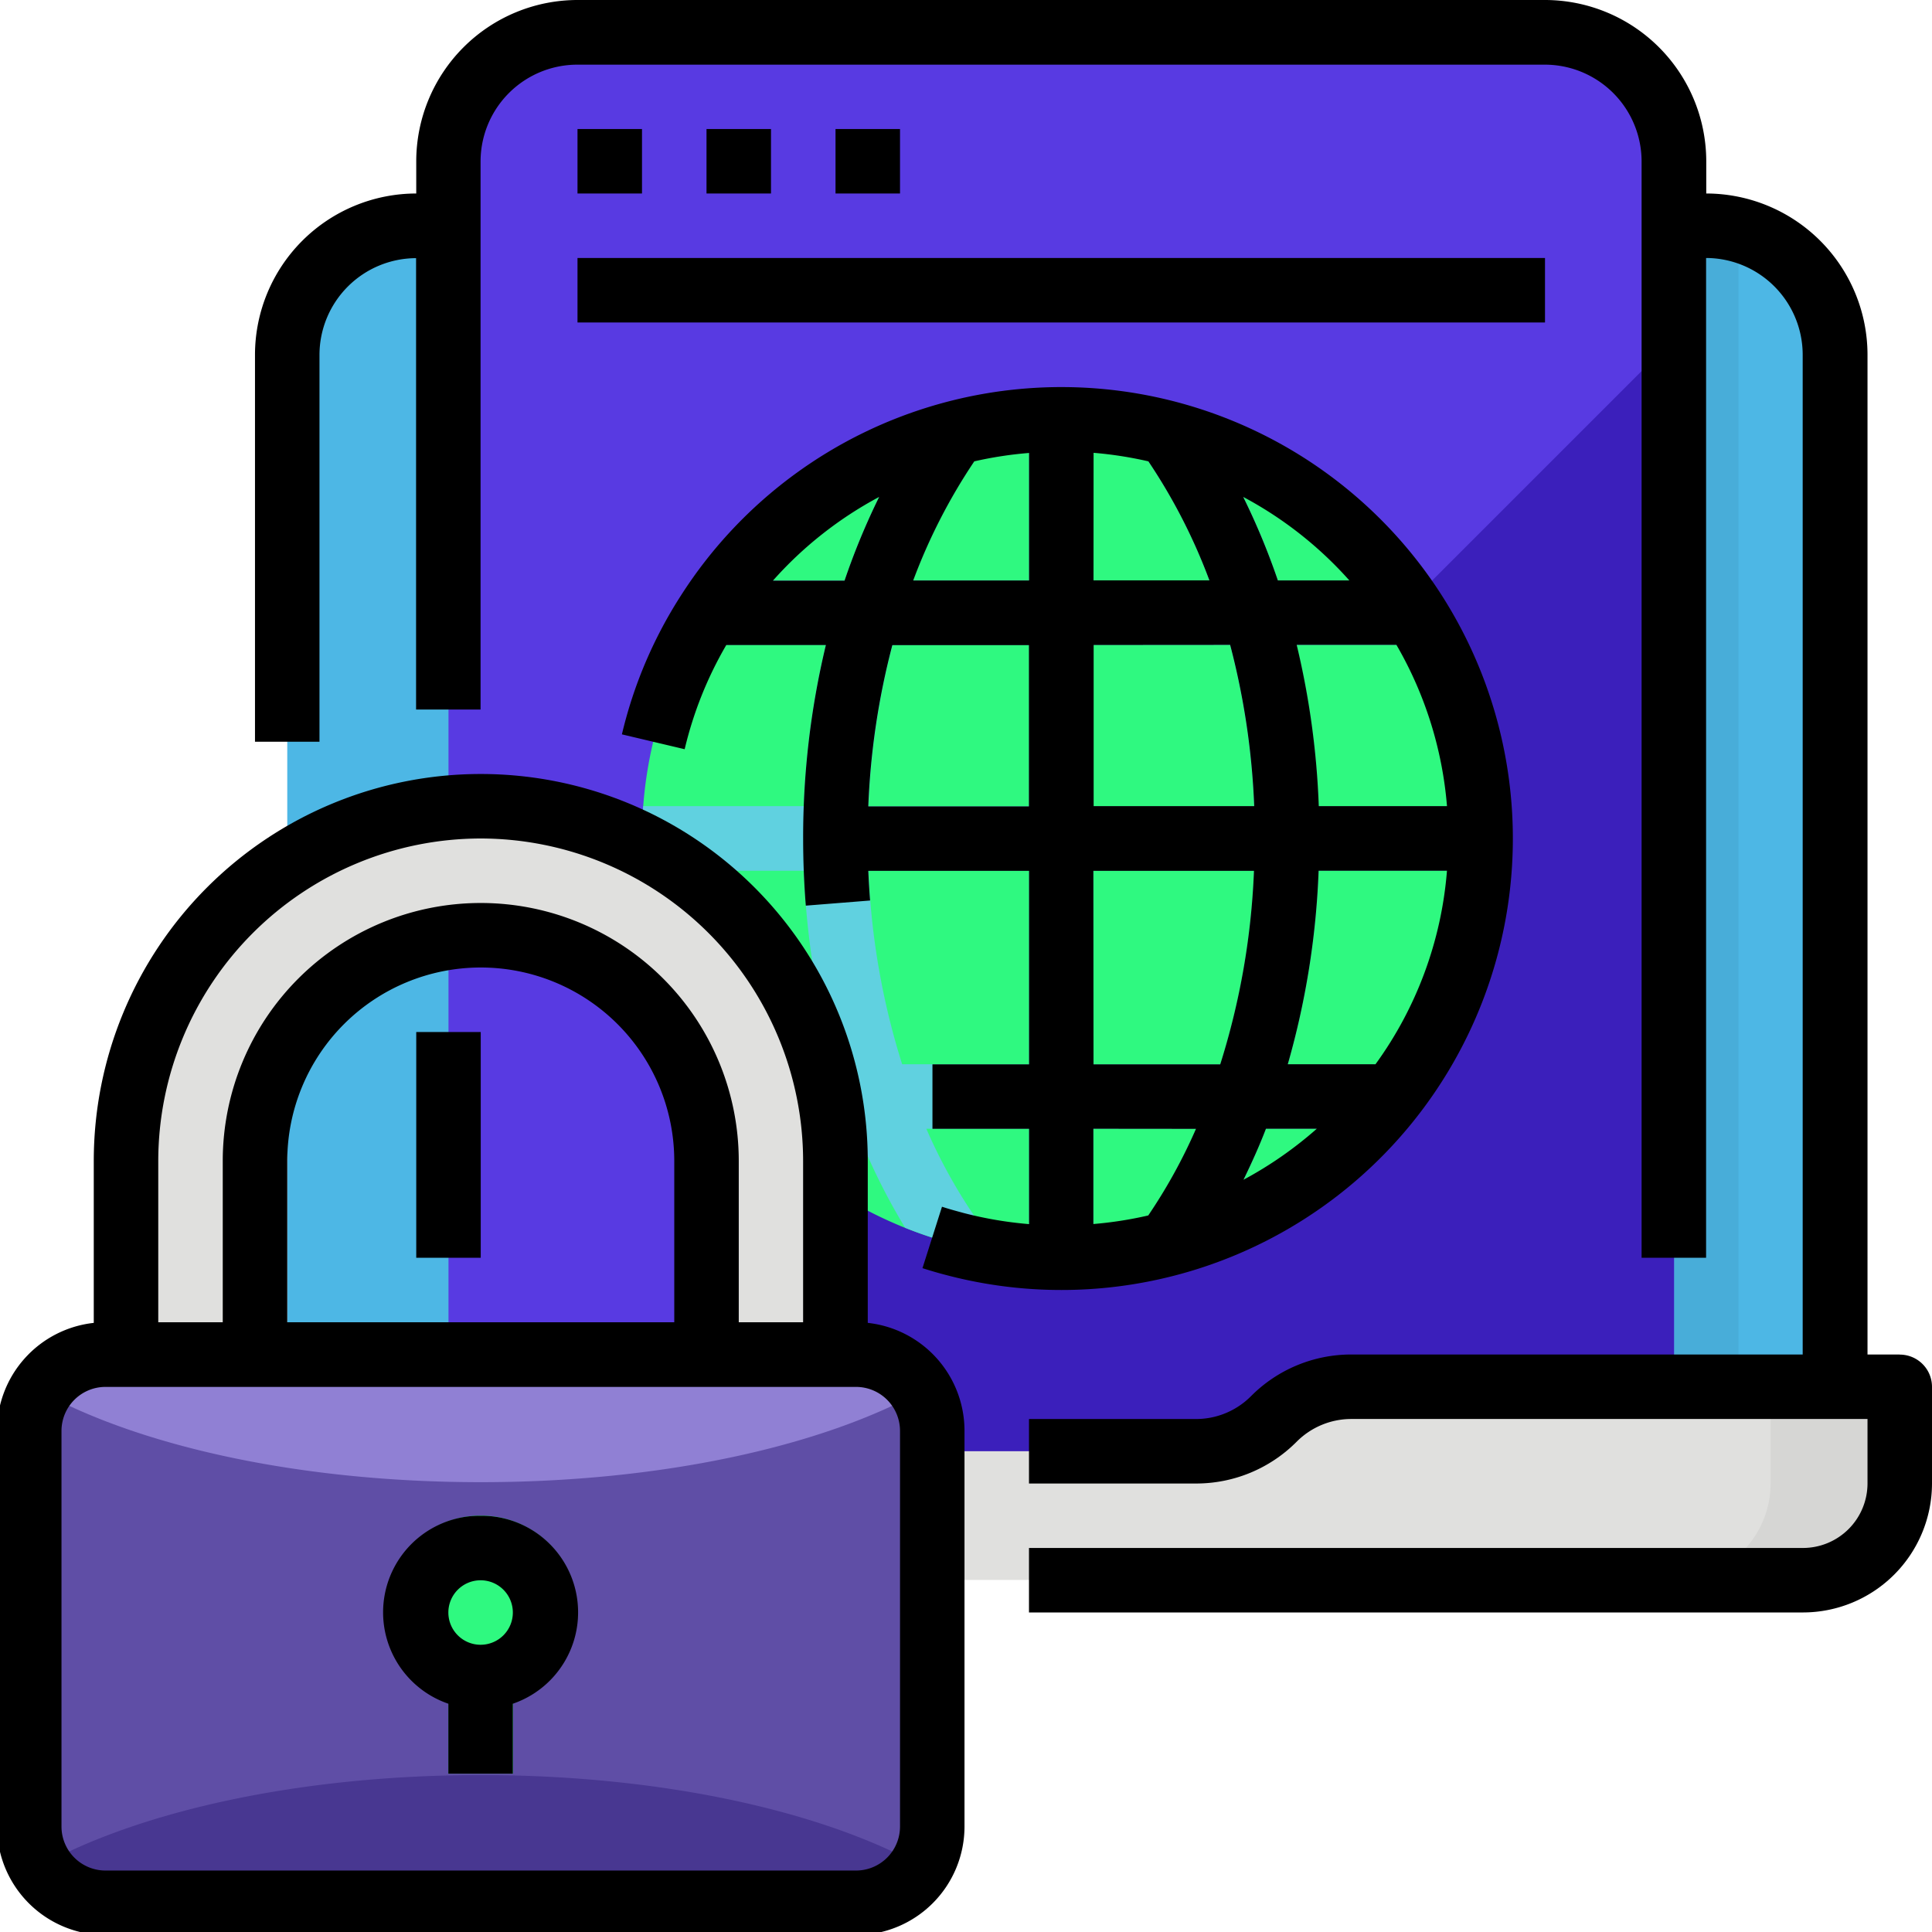 <svg xmlns="http://www.w3.org/2000/svg" xmlns:xlink="http://www.w3.org/1999/xlink" width="58" height="58" viewBox="0 0 58 58"><defs><clipPath id="a"><rect width="58" height="58" transform="translate(584.081 3430)" fill="#fff" stroke="#707070" stroke-width="1"/></clipPath></defs><g transform="translate(-1330 -546)"><g transform="translate(745.919 -2884)" clip-path="url(#a)"><g transform="translate(583.991 3430)"><path d="M14.873,9H53.6a3.873,3.873,0,0,1,3.873,3.873V42.886a2.9,2.9,0,0,1-2.9,2.9H13.9a2.9,2.9,0,0,1-2.9-2.9V12.873A3.873,3.873,0,0,1,14.873,9Z" transform="translate(-2.286 -2.223)" fill="#4db7e5"/><path d="M54.968,9H54V45.791h1.936V9.122A3.881,3.881,0,0,0,54.968,9Z" transform="translate(-3.655 -2.223)" fill="#48add9"/><path d="M48.918,3H19.873A3.873,3.873,0,0,0,16,6.873V47.536H52.791V6.873A3.873,3.873,0,0,0,48.918,3Z" transform="translate(-2.446 -2.032)" fill="#583ae2"/><path d="M52.838,12.5,17.5,47.838H52.838Z" transform="translate(-2.493 -2.334)" fill="#3b1fbb"/><path d="M47.173,27.586q0,.488-.036.968a12.57,12.57,0,0,1-10.8,11.5c-.259.038-.52.065-.784.086q-.479.036-.968.036t-.968-.036c-.264-.021-.525-.048-.784-.086a12.426,12.426,0,0,1-2.931-.778,12.585,12.585,0,0,1-7.866-10.718Q22,28.075,22,27.586t.036-.968A12.571,12.571,0,0,1,32.7,15.142q.456-.069.921-.105T34.586,15q.489,0,.968.036c.264.021.525.048.784.086a12.42,12.42,0,0,1,2.929.777,12.629,12.629,0,0,1,6.487,5.878,12.485,12.485,0,0,1,1.382,4.841Q47.173,27.1,47.173,27.586Z" transform="translate(-2.637 -2.414)" fill="#2ff980"/><path d="M47.136,28.554q.036-.479.036-.968t-.036-.968H42.313a24.625,24.625,0,0,0-.663-4.841h4.1a12.513,12.513,0,0,0-1.247-1.936H41.09A19.91,19.91,0,0,0,39.267,15.9a12.42,12.42,0,0,0-2.929-.777l.675.871a16.96,16.96,0,0,1,2.02,3.847H35.554v-4.8Q35.075,15,34.586,15t-.968.036v4.8H30.139a16.9,16.9,0,0,1,2.031-3.862c.012-.016.022-.033.033-.048l.495-.789a12.464,12.464,0,0,0-2.792.758,19.847,19.847,0,0,0-1.823,3.942H24.665a12.512,12.512,0,0,0-1.247,1.936h4.1a24.6,24.6,0,0,0-.663,4.841H22.036Q22,27.1,22,27.586t.036.968H26.86a24.261,24.261,0,0,0,.925,5.809H23.978A12.636,12.636,0,0,0,25.5,36.3h2.936A18.836,18.836,0,0,0,29.9,39.272a12.426,12.426,0,0,0,2.931.778l-.675-.873A16.033,16.033,0,0,1,30.536,36.3h3.082v3.836q.479.036.968.036t.968-.036V36.3h3.082a15.969,15.969,0,0,1-1.623,2.878l-.675.873a12.425,12.425,0,0,0,2.931-.778A18.729,18.729,0,0,0,40.732,36.3h2.936A12.635,12.635,0,0,0,45.2,34.363H41.388a24.3,24.3,0,0,0,.925-5.809ZM33.618,34.363H29.81A22.135,22.135,0,0,1,28.8,28.554h4.82Zm0-7.745H28.8a22.5,22.5,0,0,1,.722-4.841h4.1Zm5.745,7.745H35.554V28.554h4.82A22.179,22.179,0,0,1,39.363,34.363Zm-3.809-7.745V21.777h4.1a22.533,22.533,0,0,1,.722,4.841Z" transform="translate(-2.637 -2.414)" fill="#60d1e0"/><path d="M40.549,45.968a3.305,3.305,0,0,1-2.337.968H30.3a3.306,3.306,0,0,1-2.337-.968A3.305,3.305,0,0,0,25.625,45H9v2.9a2.9,2.9,0,0,0,2.9,2.9H56.441a2.9,2.9,0,0,0,2.9-2.9V45H42.886a3.306,3.306,0,0,0-2.337.968Z" transform="translate(-2.223 -3.369)" fill="#e0e0de"/><path d="M56.9,45v2.9a2.9,2.9,0,0,1-2.9,2.9h3.873a2.9,2.9,0,0,0,2.9-2.9V45Z" transform="translate(-3.655 -3.369)" fill="#d6d6d4"/><path d="M30.109,46.178v12.1a2.152,2.152,0,0,1-.3,1.1,2.174,2.174,0,0,1-1.881,1.081H5.178A2.174,2.174,0,0,1,3.3,59.378a2.151,2.151,0,0,1-.3-1.1v-12.1a2.152,2.152,0,0,1,.3-1.1A2.174,2.174,0,0,1,5.178,44H27.93a2.174,2.174,0,0,1,1.881,1.081A2.152,2.152,0,0,1,30.109,46.178Z" transform="translate(-2.032 -3.337)" fill="#5f4ea6"/><path d="M29.821,45.081c-3,1.669-7.819,2.752-13.257,2.752S6.305,46.75,3.308,45.081A2.174,2.174,0,0,1,5.188,44H27.94a2.174,2.174,0,0,1,1.881,1.081Z" transform="translate(-2.042 -3.337)" fill="#9080d4"/><path d="M29.821,59.793a2.174,2.174,0,0,1-1.881,1.081H5.188a2.174,2.174,0,0,1-1.881-1.081c3-1.669,7.819-2.752,13.257-2.752s10.259,1.083,13.257,2.752Z" transform="translate(-2.042 -3.752)" fill="#483791"/><path d="M16.65,27A10.65,10.65,0,0,0,6,37.65v5.809H9.873V37.65a6.777,6.777,0,0,1,13.554,0v5.809H27.3V37.65A10.65,10.65,0,0,0,16.65,27Z" transform="translate(-2.127 -2.796)" fill="#e0e0de"/><path d="M19.809,51.9a2.9,2.9,0,1,0-3.873,2.726v2.115h1.936V54.63A2.9,2.9,0,0,0,19.809,51.9Z" transform="translate(-2.382 -3.495)" fill="#2ff980"/><path d="M59.377,42.663h-.968V12.65a4.846,4.846,0,0,0-4.841-4.841V6.841A4.846,4.846,0,0,0,48.727,2H19.682a4.846,4.846,0,0,0-4.841,4.841v.968A4.846,4.846,0,0,0,10,12.65V24.268h1.936V12.65a2.908,2.908,0,0,1,2.9-2.9V23.3h1.936V6.841a2.908,2.908,0,0,1,2.9-2.9H48.727a2.908,2.908,0,0,1,2.9,2.9V39.759h1.936V9.745a2.908,2.908,0,0,1,2.9,2.9V42.663H42.918A4.24,4.24,0,0,0,39.9,43.915a2.328,2.328,0,0,1-1.658.685H33.236v1.936h5.005a4.252,4.252,0,0,0,3.028-1.252,2.317,2.317,0,0,1,1.649-.685H58.409v1.936a1.939,1.939,0,0,1-1.936,1.936H33.236v1.936H56.472a3.877,3.877,0,0,0,3.873-3.873v-2.9a.968.968,0,0,0-.968-.968Z" transform="translate(-2.255 -2)"/><path d="M15,34h1.936v6.777H15Z" transform="translate(-2.414 -3.018)"/><path d="M20,6h1.936V7.936H20Z" transform="translate(-2.573 -2.127)"/><path d="M24,6h1.936V7.936H24Z" transform="translate(-2.7 -2.127)"/><path d="M28,6h1.936V7.936H28Z" transform="translate(-2.827 -2.127)"/><path d="M20,10H49.045v1.936H20Z" transform="translate(-2.573 -2.255)"/><path d="M31.6,38.787c-.2-.053-.411-.112-.614-.178L30.4,40.453c.238.076.481.147.717.208a13.553,13.553,0,1,0-7.964-20.407,13.384,13.384,0,0,0-1.776,4.174l1.884.446a11.443,11.443,0,0,1,1.249-3.127H27.5a24.735,24.735,0,0,0-.682,5.809c0,.67.027,1.348.08,2.014l1.93-.154c-.024-.3-.041-.593-.054-.891H33.6v5.809h-2.9v1.936h2.9v2.861a11.594,11.594,0,0,1-1.995-.342Zm10.638-2.519a11.664,11.664,0,0,1-2.2,1.531c.243-.5.47-1,.674-1.531ZM44,34.332H41.367a24.349,24.349,0,0,0,.926-5.809h3.853A11.414,11.414,0,0,1,44,34.332Zm-12.044-18.1A11.565,11.565,0,0,1,33.6,15.98v3.829H30.122a17.121,17.121,0,0,1,1.832-3.574Zm3.581-.256a11.587,11.587,0,0,1,1.645.256,17.118,17.118,0,0,1,1.832,3.573H35.535Zm4.1,5.766a22.518,22.518,0,0,1,.722,4.841h-4.82V21.745Zm6.511,4.841h-3.85a24.567,24.567,0,0,0-.663-4.841h2.994a11.508,11.508,0,0,1,1.518,4.841Zm-2.922-6.777H41.069A20.8,20.8,0,0,0,40.029,17.3a11.511,11.511,0,0,1,3.192,2.513ZM29.1,17.3a20.8,20.8,0,0,0-1.039,2.513H25.911A11.509,11.509,0,0,1,29.1,17.3Zm-.326,9.29a22.51,22.51,0,0,1,.722-4.841h4.1v4.841Zm6.757,1.936h4.821a22.177,22.177,0,0,1-1.013,5.809H35.535Zm3.08,7.745a16.146,16.146,0,0,1-1.433,2.6,11.548,11.548,0,0,1-1.647.257V36.268Z" transform="translate(-2.617 -2.382)"/><path d="M28.141,42.478v-4.86a11.618,11.618,0,0,0-23.236,0v4.86A3.26,3.26,0,0,0,2,45.714V57.6a3.259,3.259,0,0,0,3.255,3.255H27.79A3.259,3.259,0,0,0,31.045,57.6V45.714a3.26,3.26,0,0,0-2.9-3.236ZM16.523,27.936A9.693,9.693,0,0,1,26.2,37.618v4.841H24.268V37.618a7.745,7.745,0,0,0-15.491,0v4.841H6.841V37.618A9.693,9.693,0,0,1,16.523,27.936Zm5.809,14.523H10.714V37.618a5.809,5.809,0,1,1,11.618,0ZM29.109,57.6a1.321,1.321,0,0,1-1.319,1.319H5.255A1.321,1.321,0,0,1,3.936,57.6V45.714A1.321,1.321,0,0,1,5.255,44.4H27.79a1.321,1.321,0,0,1,1.319,1.319Z" transform="translate(-2 -2.764)"/><path d="M16.9,49a2.9,2.9,0,0,0-.968,5.643v2.1h1.936v-2.1A2.9,2.9,0,0,0,16.9,49Zm0,3.873a.968.968,0,1,1,.968-.968A.968.968,0,0,1,16.9,52.873Z" transform="translate(-2.382 -3.496)"/></g></g></g></svg>